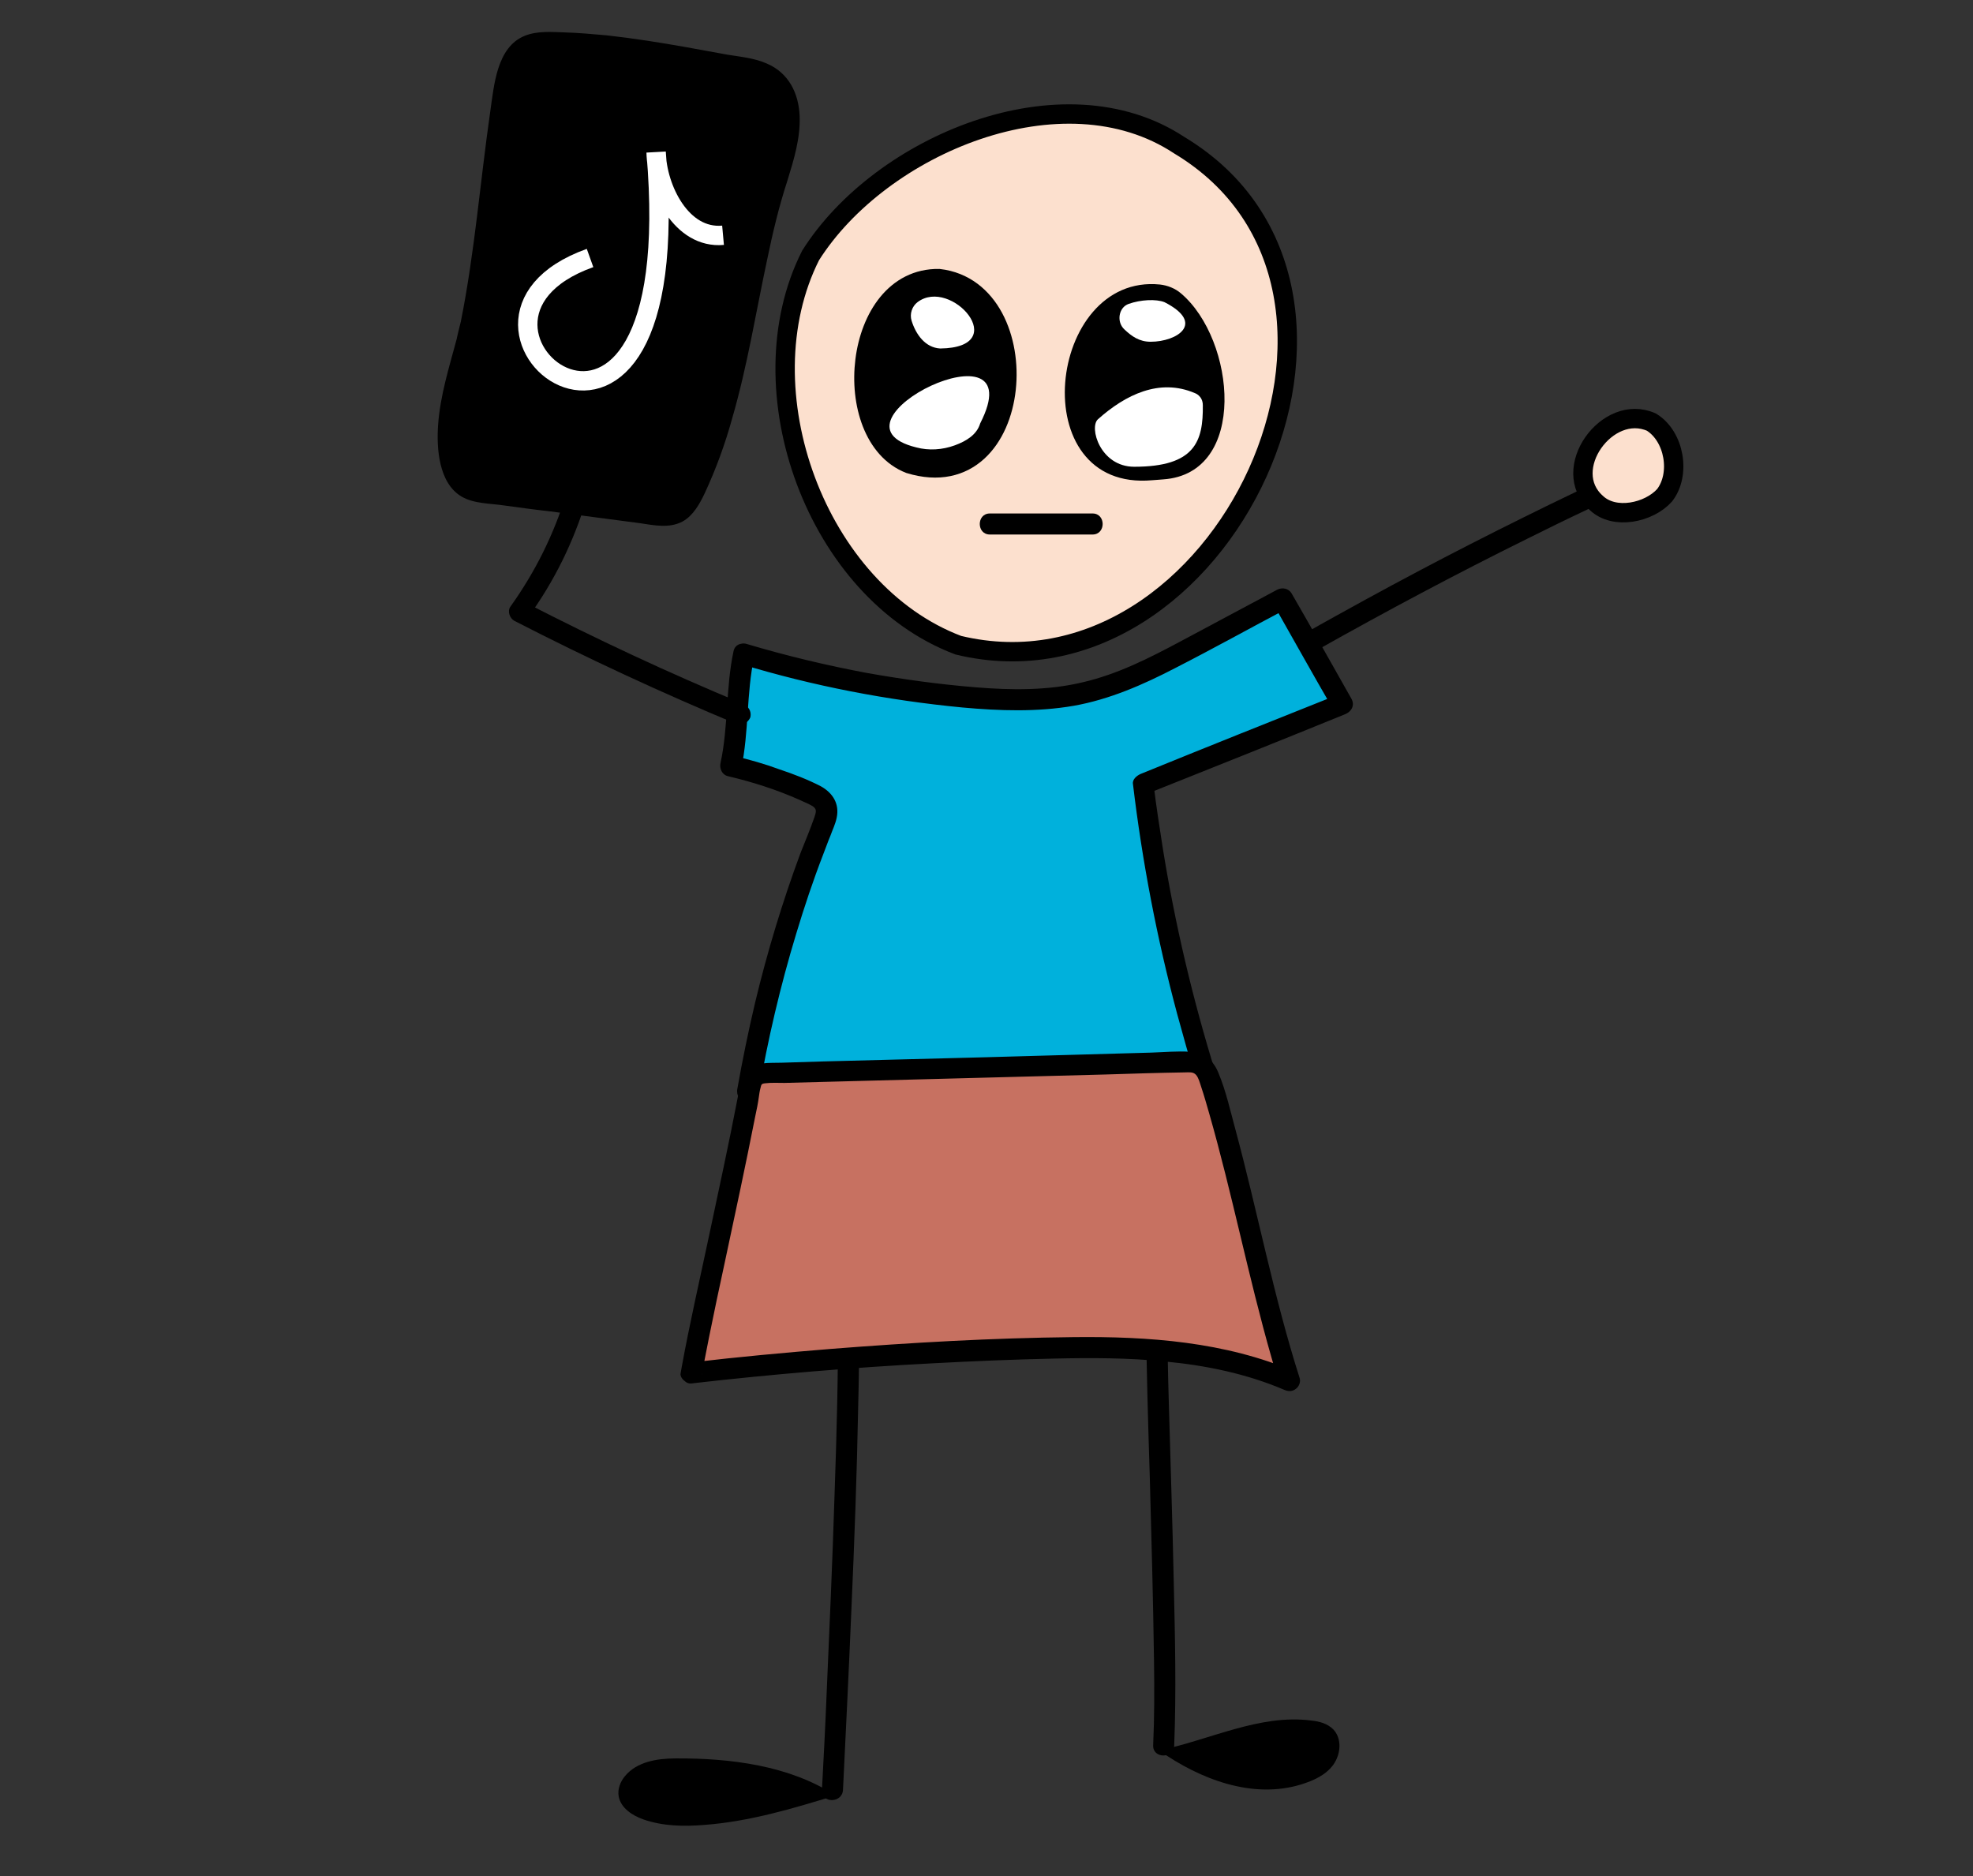 <?xml version="1.0" encoding="utf-8"?>
<!-- Generator: Adobe Illustrator 27.7.0, SVG Export Plug-In . SVG Version: 6.00 Build 0)  -->
<svg version="1.1" id="Layer_1" xmlns="http://www.w3.org/2000/svg" xmlns:xlink="http://www.w3.org/1999/xlink" x="0px" y="0px"
	 viewBox="0 0 468.8 445.8" style="enable-background:new 0 0 468.8 445.8;" xml:space="preserve">
<rect x="0" y="0" width="468.8" height="445.8" fill="#333333" stroke="none"/>
<style type="text/css">
	.st0{fill:#FCE0CE;stroke:#000000;stroke-width:4.602;stroke-miterlimit:10;}
	.st1{fill:#00B1DC;}
	.st2{fill:#C77161;}
	.st3{stroke:#000000;stroke-width:4.602;stroke-miterlimit:10;}
	.st4{fill:#FFFFFF;}
	.st5{fill:none;stroke:#FFFFFF;stroke-width:4.602;stroke-miterlimit:10;}
</style>
<g>
	<g>
		<g>
			<g>
				<path d="M272.3,312.5c0.1,12.8,0.5,25.7,0.9,38.5c0.4,14.5,0.8,29.1,1,43.6c0.1,6.7,0.1,13.4-0.2,20.1c-0.1,3.2,4.9,3.2,5,0
					c0.5-12.8,0.2-25.7-0.1-38.5c-0.3-14.5-0.8-29.1-1.2-43.6c-0.2-6.7-0.3-13.4-0.4-20.1C277.3,309.3,272.3,309.3,272.3,312.5
					L272.3,312.5z"/>
			</g>
		</g>
		<g>
			<path d="M275.4,415.9c12.1-2.5,23.9-8.7,36.2-7.1c1.9,0.2,3.8,0.7,5.2,2.1c2.1,2.2,1.8,5.9,0,8.4s-4.8,3.8-7.7,4.7
				C297.6,427.5,285.2,422.8,275.4,415.9z"/>
		</g>
	</g>
	<g>
		<path class="st0" d="M379.3,119.5c-8.9-7.9,2.6-23.9,13.1-19.2c5.5,3.4,7,12.4,3.1,17.4C391.8,121.8,383.6,123.6,379.3,119.5z"/>
		<g>
			<path class="st1" d="M176.7,155.4c-2,8.8-1.1,17.8-3.1,26.6c6.5,1.5,12.9,3.7,19,6.5c1.4,0.7,3,1.5,3.5,3
				c0.5,1.4-0.1,2.8-0.6,4.1c-8.2,20.5-14.2,41.9-17.9,63.7c36.2-2.6,72.5-3.9,108.7-3.9c-7-22.6-12-45.8-14.8-69.2
				c15.8-6.3,31.6-12.6,47.3-19c-4.7-8.3-9.4-16.7-14.2-25c-6.9,3.7-13.9,7.4-20.8,11.1c-8.3,4.4-16.7,8.9-25.8,11.1
				c-9.9,2.4-20.3,2-30.4,1C210.4,163.8,193.3,160.4,176.7,155.4z"/>
			<g>
				<path d="M174.3,154.7c-1.9,8.8-1.2,17.9-3.1,26.6c-0.3,1.3,0.4,2.8,1.7,3.1c5.9,1.4,11.6,3.2,17.2,5.7c1,0.5,2.2,0.9,3.2,1.6
					c0.9,0.7,0.5,1.5,0.2,2.5c-1,2.9-2.2,5.7-3.3,8.5c-4.3,11.6-7.9,23.5-10.8,35.6c-1.6,6.8-3,13.6-4.2,20.4
					c-0.3,1.5,0.6,3.3,2.4,3.2c28.3-2,56.6-3.3,84.9-3.7c7.9-0.1,15.9-0.2,23.9-0.2c1.6,0,2.9-1.6,2.4-3.2
					c-5.4-17.4-9.6-35.2-12.5-53.2c-0.8-5.1-1.6-10.2-2.2-15.3c-0.6,0.8-1.2,1.6-1.8,2.4c15.8-6.3,31.6-12.6,47.3-19
					c1.5-0.6,2.4-2.1,1.5-3.7c-4.7-8.3-9.4-16.7-14.2-25c-0.7-1.2-2.2-1.5-3.4-0.9c-7.7,4.1-15.5,8.3-23.2,12.4
					c-7.3,3.9-14.8,7.7-23,9.6c-8.3,2-17,1.9-25.5,1.2c-8.7-0.7-17.3-1.9-25.8-3.4c-9.6-1.8-19.2-4.1-28.6-6.9
					c-3.1-0.9-4.4,3.9-1.3,4.8c17.1,5.2,34.8,8.6,52.6,10.3c8.8,0.8,17.7,1.1,26.4-0.4c8.5-1.5,16.5-5,24.2-9
					c9-4.6,17.8-9.5,26.7-14.2c-1.1-0.3-2.3-0.6-3.4-0.9c4.7,8.3,9.4,16.7,14.2,25c0.5-1.2,1-2.4,1.5-3.7
					c-15.8,6.3-31.6,12.6-47.3,19c-0.9,0.4-2,1.3-1.8,2.4c2.2,18.4,5.7,36.7,10.5,54.6c1.4,5.1,2.8,10.2,4.4,15.3
					c0.8-1.1,1.6-2.1,2.4-3.2c-28.3,0-56.6,0.7-84.9,2.3c-7.9,0.4-15.9,1-23.8,1.5c0.8,1.1,1.6,2.1,2.4,3.2
					c2.2-12.9,5.2-25.7,9-38.2c1.9-6.3,4-12.6,6.4-18.8c0.6-1.5,1.1-3,1.7-4.4c0.5-1.4,1.2-2.8,1.5-4.3c0.7-3.3-0.9-5.9-3.8-7.5
					c-3.1-1.6-6.5-2.9-9.8-4c-3.5-1.3-7.1-2.3-10.8-3.2c0.6,1,1.2,2.1,1.7,3.1c1.9-8.8,1.2-17.9,3.1-26.6
					C179.8,152.9,175,151.6,174.3,154.7z"/>
			</g>
		</g>
		<g>
			<g>
				<g>
					<path d="M199.1,312c0.1,14.3-0.3,28.6-0.8,43c-0.5,15.9-1.2,31.8-1.9,47.7c-0.3,7.5-0.7,15.1-1.1,22.6c-0.2,3.2,4.8,3.2,5,0
						c0.7-14.3,1.4-28.6,2-42.9c0.7-15.9,1.3-31.8,1.6-47.7c0.2-7.5,0.3-15.1,0.2-22.6C204.1,308.7,199.1,308.7,199.1,312L199.1,312
						z"/>
				</g>
			</g>
			<g>
				<path d="M198.5,426.6c-10.8-7.1-25-8.9-38-8.8c-4.4,0-9.2,0.8-12,4.2c-1.1,1.3-1.8,3.1-1.5,4.8c0.5,2.8,3.3,4.6,5.9,5.5
					c4.6,1.6,9.6,1.7,14.4,1.3C178.1,432.8,188.4,429.7,198.5,426.6z"/>
			</g>
		</g>
		<g>
			<path class="st2" d="M164.3,326.2c26.7-3.1,53.6-4.9,80.5-5.7c20.9-0.7,42.4-0.6,61.6,7.6c-6.3-19.9-12.3-50.9-18.6-70.8
				c-0.5-1.7-1.2-3.6-2.8-4.4c-1-0.5-2.2-0.5-3.4-0.5c-33,0.9-66,1.8-99,2.7c-1,0-2,0.1-2.8,0.6c-1.1,0.8-1.4,2.3-1.6,3.7
				C177.5,263.6,164.8,322,164.3,326.2z"/>
			<g>
				<path d="M164.3,328.7c19.2-2.2,38.4-3.8,57.7-4.8c9.5-0.5,18.9-0.9,28.4-1.1c8.8-0.2,17.7-0.2,26.5,0.7
					c9.6,0.9,19.3,2.9,28.2,6.7c0.9,0.4,1.9,0.5,2.8-0.2c0.8-0.6,1.2-1.7,0.9-2.6c-6.2-19.4-10-39.6-15.3-59.2
					c-1.2-4.4-2.2-9-4-13.3c-1.2-3-3.4-4.8-6.7-5c-3.1-0.2-6.2,0.1-9.3,0.2c-13.1,0.4-26.2,0.7-39.3,1.1c-12.9,0.3-25.9,0.7-38.8,1
					c-3.2,0.1-6.5,0.2-9.7,0.3c-2.8,0.1-6.3-0.3-8.3,1.9c-0.9,1-1.4,2.2-1.6,3.5c-0.1,0.4-0.1,0.8-0.2,1.2c-0.1,0.9,0-0.2,0-0.2
					c0,0.1,0,0.2,0,0.3c-0.1,0.5-0.2,1-0.3,1.5c-2.1,11-4.5,21.9-6.8,32.8c-2.2,10.4-4.6,20.8-6.5,31.2c-0.1,0.6-0.2,1.1-0.3,1.7
					C161.6,327.5,163,328.7,164.3,328.7c1.5,0,2.3-1.2,2.5-2.5c-0.2,1.3,0-0.2,0.1-0.5c0.1-0.7,0.2-1.3,0.4-2c0.4-2,0.8-4,1.2-6.1
					c1.2-5.9,2.4-11.7,3.7-17.6c2.5-11.7,5-23.3,7.3-35c0.3-1.4,0.6-2.8,0.8-4.3c0.1-0.7,0.2-1.5,0.4-2.2c0.2-0.8,0.2-1,1-1.1
					c1.6-0.2,3.2-0.1,4.7-0.1c12.7-0.3,25.4-0.7,38.1-1c12.7-0.3,25.4-0.7,38.1-1c6.3-0.2,12.6-0.4,18.9-0.5c1,0,2-0.2,2.7,0.6
					c0.6,0.7,0.9,1.9,1.2,2.8c0.7,2.1,1.3,4.2,1.9,6.3c5.5,19.2,9.3,38.8,14.8,58c0.6,2.1,1.2,4.2,1.9,6.2c1.2-0.9,2.4-1.9,3.7-2.8
					c-16.6-7.1-34.8-8.4-52.7-8.2c-19.2,0.2-38.5,1.3-57.6,2.8c-11,0.9-22,1.9-33,3.2c-1.3,0.2-2.5,1-2.5,2.5
					C161.8,327.4,162.9,328.9,164.3,328.7z"/>
			</g>
		</g>
		<g>
			<g>
				<path d="M312.7,154.6c16.5-9.3,33.2-18.2,50.2-26.6c4.8-2.4,9.7-4.8,14.6-7.1c1.2-0.6,1.5-2.3,0.9-3.4c-0.7-1.2-2.2-1.5-3.4-0.9
					c-17.1,8.2-34,16.8-50.6,25.9c-4.7,2.6-9.5,5.2-14.2,7.9C307.4,151.9,309.9,156.2,312.7,154.6L312.7,154.6z"/>
			</g>
		</g>
		<g>
			<g>
				<path d="M176.5,167.2c-17.6-7.3-34.9-15.4-51.8-24.1c0.3,1.1,0.6,2.3,0.9,3.4c6.1-8.4,10.7-17.8,13.7-27.7
					c0.9-3.1-3.9-4.4-4.8-1.3c-2.9,9.5-7.4,18.5-13.2,26.6c-0.8,1.1-0.2,2.8,0.9,3.4c17.3,8.9,35,17.1,53,24.6
					c1.2,0.5,2.7-0.6,3.1-1.7C178.6,168.9,177.8,167.8,176.5,167.2L176.5,167.2z"/>
			</g>
		</g>
		<g>
			<g>
				<g>
					<g>
						<path class="st0" d="M280.2,34.5c56.9,34.2,10.2,133.9-52.5,118.8c-33.7-12.7-51.2-60.7-35.1-92.6
							C209.2,34.4,252.5,16.2,280.2,34.5z"/>
						<path class="st3" d="M223.1,66.2c-20.6-0.3-23.9,37.4-7,44C243.9,118.7,247.2,69,223.1,66.2z"/>
						<path class="st4" d="M231.9,84"/>
					</g>
					<path d="M275.6,67.6c-26.8-2.7-32.6,49.3-1.8,46.5c0.9-0.1,1.8-0.1,2.6-0.2c20.2-1.4,17.2-33.2,4.2-44.2
						C279.2,68.5,277.4,67.8,275.6,67.6z"/>
					<path class="st4" d="M269.5,110.9c-8.1,0-10.8-9.4-8.6-11.3c6.5-5.8,14.6-9.8,23-6.2c0,0,1.9,0.6,1.9,2.9
						C285.9,104.8,284,110.9,269.5,110.9z"/>
					<path class="st4" d="M276.7,71.8c9.8,5,3,9.4-3.3,9.4c-2.7,0-4.5-1.3-6.2-2.9c-2-1.8-1.4-5.3,1-6.1
						C271,71.2,274.7,71,276.7,71.8z"/>
				</g>
				<path class="st4" d="M217.7,106.3c3,0.8,6.2,0.6,9.2-0.5c2.7-1,5.2-2.5,6-5.2C246,75,193.8,100.4,217.7,106.3z"/>
				<path class="st4" d="M223.4,82.8c17.3-0.2,2.6-17.1-5.4-11c-1.3,1-1.9,2.8-1.4,4.4C217.6,79.4,219.8,82.6,223.4,82.8z"/>
			</g>
			<g>
				<g>
					<path d="M235.2,127c8.1,0,16.3,0,24.4,0c3.2,0,3.2-5,0-5c-8.1,0-16.3,0-24.4,0C232,122,232,127,235.2,127L235.2,127z"/>
				</g>
			</g>
		</g>
		<g>
			<g>
				<path d="M110.9,81.2c-2.5,9.5-6,19.3-3.7,28.8c0.5,2.1,1.5,4.3,3.3,5.6c1.4,0.9,3.1,1.1,4.7,1.4c13.2,1.8,26.4,3.5,39.6,5.3
					c1.8,0.2,3.7,0.5,5.3-0.2c2.3-0.9,3.7-3.3,4.8-5.6c11.1-23.4,12-50.2,19.8-74.9c2.5-8,5.1-18.4-1.8-23.2c-2.2-1.5-4.9-2-7.5-2.5
					c-16-2.7-28.4-5.6-44.7-5.8c-2.1,0-4.4,0-6.2,1.1c-2,1.2-3,3.5-3.9,5.7C118.4,23.2,114.9,65.8,110.9,81.2z"/>
				<g>
					<path d="M108.5,80.6c-1.8,6.7-3.9,13.4-4.4,20.3c-0.4,5.5,0.1,13.9,5.6,17.1c2.9,1.7,6.8,1.6,10.1,2.1c3.6,0.5,7.3,1,10.9,1.4
						c7.1,0.9,14.2,1.9,21.3,2.8c3.4,0.5,7,1.3,10.2-0.4c2.5-1.4,4-4.1,5.2-6.6c2.7-5.8,4.9-11.8,6.6-18c3.6-12.4,5.6-25.1,8.3-37.7
						c1.3-6.3,2.8-12.6,4.8-18.7c1.5-4.9,3.1-10,2.9-15.3c-0.2-5.4-2.6-10.3-7.8-12.5c-2.9-1.3-6.2-1.6-9.3-2.1
						c-3.3-0.6-6.6-1.2-9.9-1.8c-6.2-1.1-12.5-2.1-18.8-2.8c-3.3-0.3-6.7-0.6-10-0.7c-3.1-0.1-6.5-0.4-9.5,0.8
						c-6.7,2.7-7.3,11.8-8.2,17.9c-2.4,16.7-3.7,33.5-7,50C109.2,77.7,108.8,79.1,108.5,80.6c-0.8,3.1,4,4.4,4.8,1.3
						c1.8-6.9,2.7-14.1,3.7-21.1c1.2-8.6,2.2-17.2,3.3-25.7c0.1-0.9,0.2-1.8,0.4-2.8c0.1-1,0.2-1.3,0.3-2.2c0.2-1.6,0.5-3.3,0.7-4.9
						c0.3-2.2,0.7-4.5,1.3-6.7c0.4-1.4,1-2.9,1.9-4.1c1.6-2,4.2-1.9,6.5-1.8c6.1,0.1,12.2,0.6,18.3,1.5c6,0.8,12,2,18,3
						c3.1,0.6,6.2,1,9.3,1.6c2.3,0.5,4.7,1.3,6.2,3.1c2.5,3.2,2,8.1,1.2,12c-1.1,5.3-3,10.4-4.4,15.6c-3,11.8-5,23.8-7.6,35.7
						c-1.3,5.9-2.8,11.8-4.6,17.5c-1,2.9-2,5.8-3.2,8.7c-1,2.3-1.9,5-3.5,7c-1.8,2.3-4.6,1.6-7.2,1.3c-3.3-0.4-6.6-0.9-9.9-1.3
						c-6.9-0.9-13.7-1.8-20.6-2.7c-3.2-0.4-6.4-0.6-9.5-1.3c-2.6-0.6-3.6-2.4-4.2-4.8c-1.5-6.1-0.3-12.4,1.2-18.4
						c0.8-3,1.7-6.1,2.5-9.1C114.1,78.8,109.3,77.4,108.5,80.6z"/>
				</g>
			</g>
			<path class="st5" d="M171.8,55.9c-9.9,0.9-15.7-11.1-15.9-19.7c8.1,94-59.3,40.7-15.7,25.1"/>
		</g>
	</g>
</g>
</svg>
